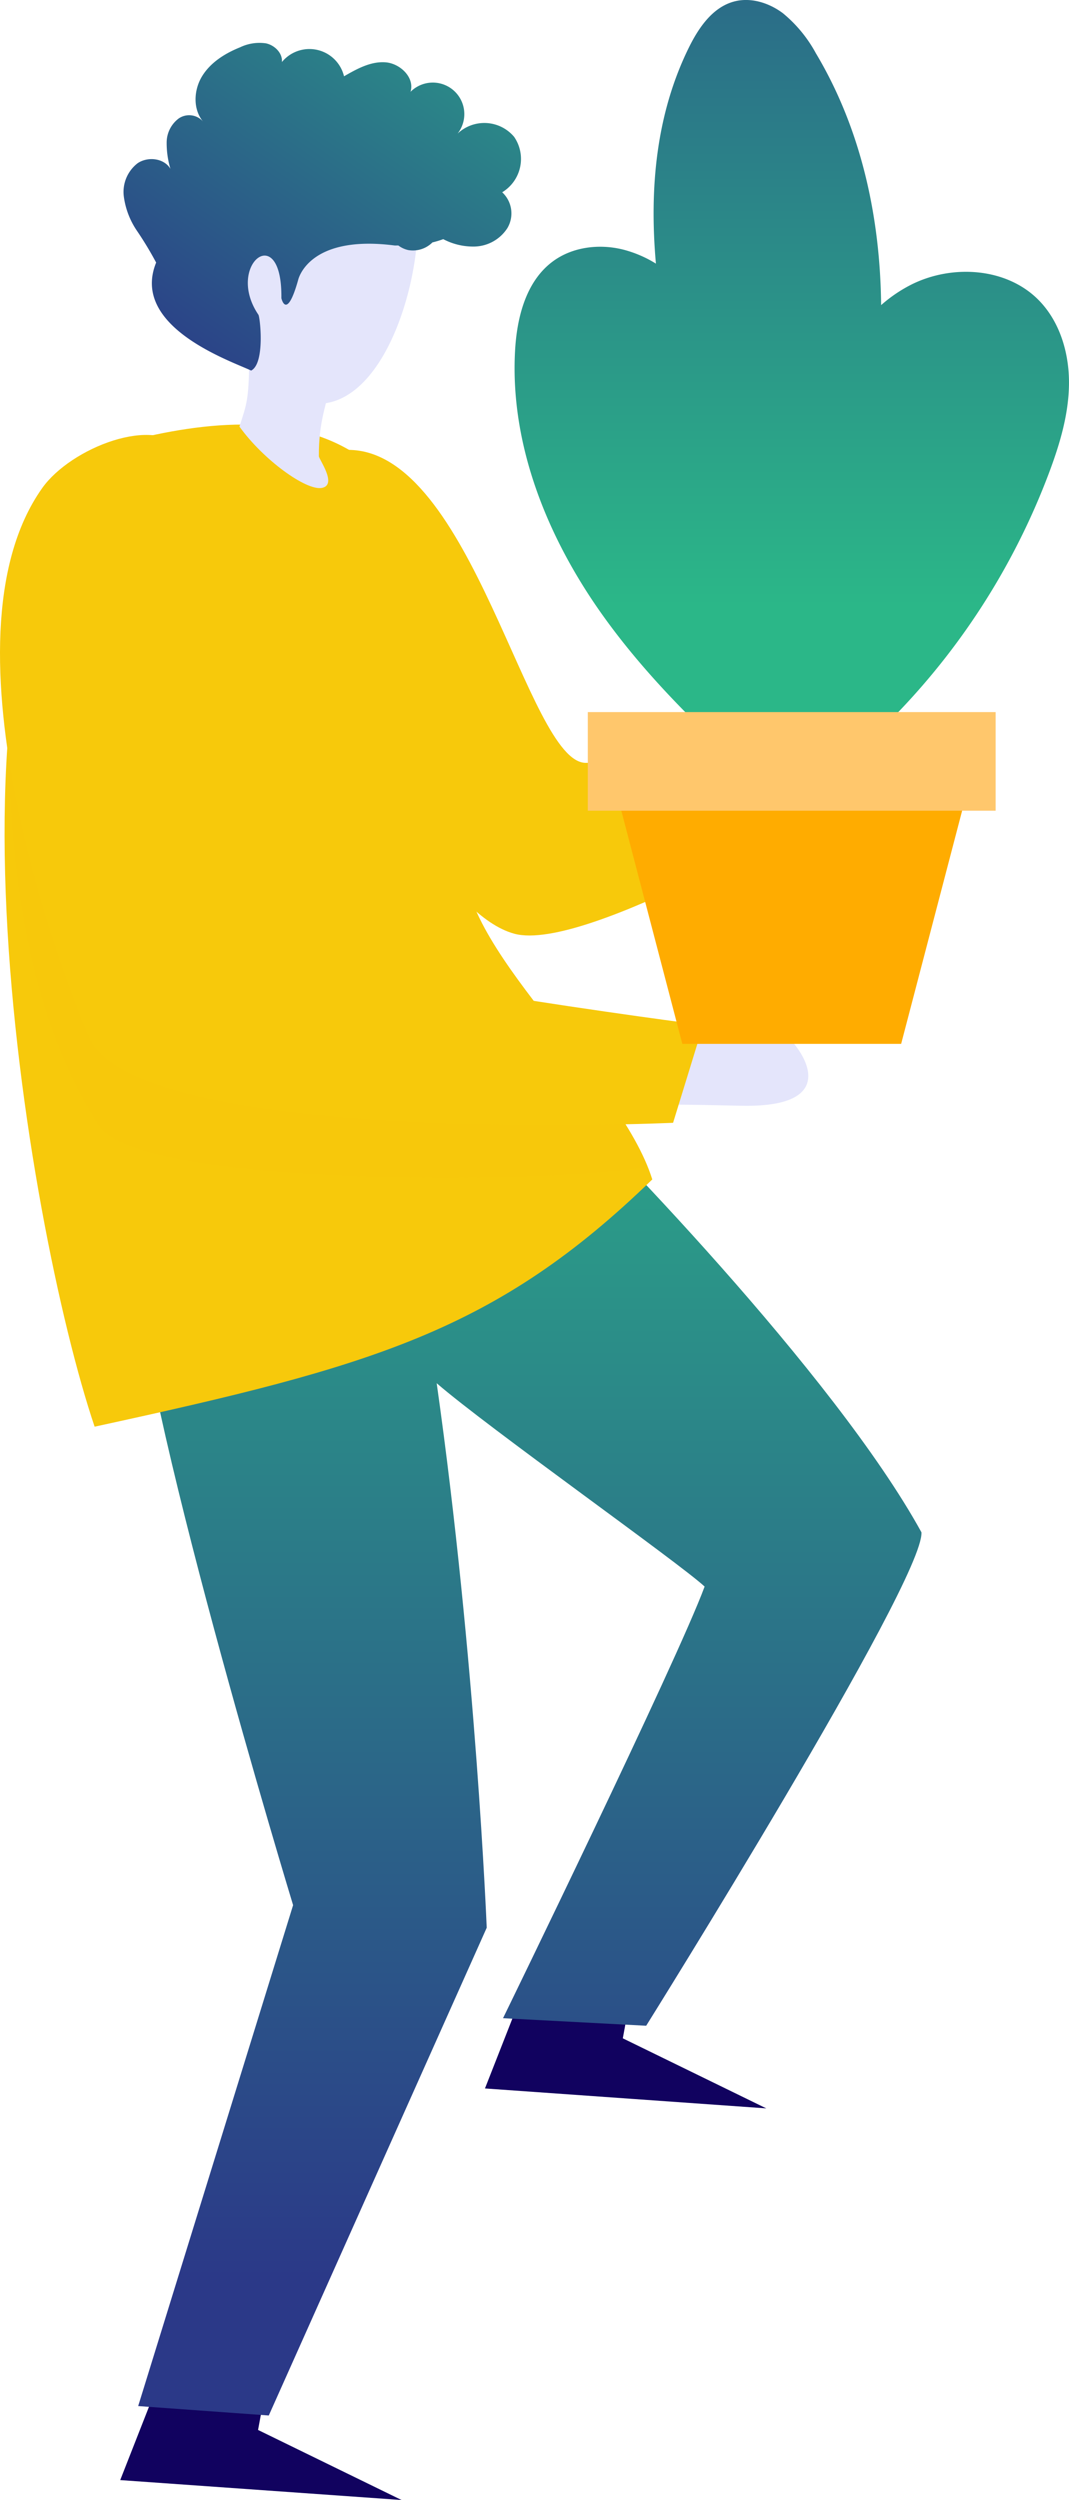 <svg xmlns="http://www.w3.org/2000/svg" xmlns:xlink="http://www.w3.org/1999/xlink" width="232.647" height="543.746" viewBox="0 0 232.647 543.746">
  <defs>
    <linearGradient id="linear-gradient" x1="0.5" y1="0.899" x2="0.5" y2="-0.146" gradientUnits="objectBoundingBox">
      <stop offset="0" stop-color="#2b3988"/>
      <stop offset="1" stop-color="#2bb788"/>
    </linearGradient>
    <linearGradient id="linear-gradient-2" x1="0.024" y1="1.009" x2="1.242" y2="-0.468" xlink:href="#linear-gradient"/>
    <linearGradient id="linear-gradient-3" x1="0.5" y1="-0.502" x2="0.5" y2="0.741" xlink:href="#linear-gradient"/>
  </defs>
  <g id="Group_1710" data-name="Group 1710" transform="translate(-5547.482 -8603.149)">
    <g id="Group_1708" data-name="Group 1708">
      <path id="Path_3042" data-name="Path 3042" d="M5717.855,8767.525c7.788-3.116,11.942-11.443,20.081-10.246,4.468.656,2.613,13.624-4.148,20.673-1.6,1.673-14.274,5.556-14.274,5.556Z" fill="#e4e5fb"/>
      <g id="Group_1707" data-name="Group 1707">
        <path id="Path_3043" data-name="Path 3043" d="M5659.863,9039.965l24.724-1.966-1.561,8.48,31.227,15.237-61.229-4.334Z" fill="#11025f"/>
        <path id="Path_3044" data-name="Path 3044" d="M5580.481,9125.144l24.724-1.966-1.56,8.48,31.227,15.237-61.229-4.333Z" fill="#11025f"/>
        <path id="Path_3045" data-name="Path 3045" d="M5727.967,8753.806s-34.29,15.264-53,15.264c-12.692,0-24.71-68.075-51.726-68.075-2.641,16.56,1.459,31.374-3.216,47.5,10.036,25.642,25.5,53.97,39.393,57.739,15.549,4.222,68.554-27.764,68.554-27.764Z" fill="#f7c90b"/>
        <path id="Path_3046" data-name="Path 3046" d="M5664.439,8836.822c-25.81,7.684-60.425,22.079-87.418,22.481-.05,6-.071,11.9-.029,16.457-.22,28.584,34.277,141.753,34.277,141.753l-33.716,108.949,28.425,2.05,47.43-106.086s-2.338-58.1-10.888-118.43c11.12,9.639,52.576,38.931,58.308,44.225-5.98,16.215-43.873,93.881-43.873,93.881l31.155,1.642s60.549-96.847,59.908-107.321C5729.129,8902.076,5678.319,8849.922,5664.439,8836.822Z" fill="url(#linear-gradient)"/>
        <path id="Path_3047" data-name="Path 3047" d="M5648.606,8788.679c-4.865,1.649-11.383-1.969-9.385-8.265,8.109-25.579,2.536-65.184-11.27-76.328-14.841-11.978-36.176-9.24-53.071-4.9-45.416,30.864-21.588,170.525-6.806,214.263,60.339-13.1,87.32-20.724,121.368-53.778C5682.357,8837.043,5646.171,8808.683,5648.606,8788.679Z" fill="#f7c90b"/>
        <path id="Path_3048" data-name="Path 3048" d="M5634.22,8822.922c-59.327,2.039-61.211-45.021-85.154-57.076.986,7.91-.283,50.778,19.84,82.012,9.306,14.443,105.817,12.419,119.458,9-3.909-9.65-12.416-20.2-20.571-30.624C5656.672,8825.853,5645.636,8822.529,5634.22,8822.922Z" fill="#f7c90b" opacity="0.47" style="mix-blend-mode: multiply;isolation: isolate"/>
        <path id="Path_3049" data-name="Path 3049" d="M5601.725,8681.666c-.118,8.509-.552,9.375-2.13,14.267,5.184,7.223,14.549,14.008,17.958,13.332s-.672-6.255-.675-6.878c-.035-7.424,1.465-10.776,3.207-17.994" fill="#e4e5fb"/>
        <path id="Path_3050" data-name="Path 3050" d="M5638.421,8651.863c-.253,19.044-11.858,49.422-31.4,35.662s-21.215-35.877-21.215-35.877S5619.961,8604.939,5638.421,8651.863Z" fill="#e4e5fb"/>
        <path id="Path_3051" data-name="Path 3051" d="M5694.1,8827.621c8.87.573,16.309-4.691,21.459-1.772s17.758,18.368-6.857,17.795-20.305.017-20.305.017Z" fill="#e4e5fb"/>
        <path id="Path_3052" data-name="Path 3052" d="M5587.3,8700.994c-5.9-7.665-24.388-.5-30.637,8.317-23.66,33.386,5.318,108.348,10.167,119.374,10.549,23.988,127.137,18.67,127.137,18.67l6.538-21.249s-90.151-11.6-100.909-19.488C5595.4,8803.544,5608.161,8728.11,5587.3,8700.994Z" fill="#f7c90b"/>
        <path id="Path_3053" data-name="Path 3053" d="M5659.373,8632.913a8.476,8.476,0,0,0-12.316-.693,6.859,6.859,0,0,0-10.234-9.1c.954-3.081-2.23-6.178-5.446-6.418s-6.23,1.428-9.022,3.042a7.747,7.747,0,0,0-13.52-3.1c.172-1.93-1.549-3.638-3.44-4.063a9.749,9.749,0,0,0-5.662.855c-3.274,1.313-6.436,3.291-8.274,6.3s-2.027,7.212.257,9.9a4.014,4.014,0,0,0-5.33-.729,6.553,6.553,0,0,0-2.632,5.1,19.355,19.355,0,0,0,.823,5.869c-1.379-2.331-4.9-2.745-7.144-1.226a7.878,7.878,0,0,0-3.017,7.139,17.3,17.3,0,0,0,2.847,7.524,75.01,75.01,0,0,1,4.2,6.945c-5.718,14.079,16.607,21.516,20.673,23.492,3.065-1.539,1.955-11.6,1.584-12.145-7.339-10.835,5.22-20.744,5-3.6,0,0,1.12,5.023,3.636-3.915,0,0,2.042-9.953,20.9-7.562.321.041.606,0,.92.014a5.592,5.592,0,0,0,2.162,1,6.016,6.016,0,0,0,5.253-1.667,21.341,21.341,0,0,0,2.356-.711,13.971,13.971,0,0,0,6.817,1.609,8.759,8.759,0,0,0,7.15-4.026,6.264,6.264,0,0,0-1.138-7.779A8.475,8.475,0,0,0,5659.373,8632.913Z" fill="url(#linear-gradient-2)"/>
      </g>
    </g>
    <g id="Group_1709" data-name="Group 1709">
      <path id="Path_3054" data-name="Path 3054" d="M5773.531,8668.426c-7-7.111-18.879-7.841-27.787-3.344a31.244,31.244,0,0,0-6.5,4.427c-.2-19.254-4.378-38.35-14.2-54.773a29.4,29.4,0,0,0-7.164-8.7c-3.021-2.272-7-3.533-10.65-2.555-4.641,1.241-7.669,5.646-9.8,9.954-7.171,14.511-8.655,30.771-7.2,47.052a25.582,25.582,0,0,0-7.212-3.074c-5.169-1.273-10.964-.566-15.24,2.605-5.852,4.34-7.813,12.209-8.207,19.483-1.11,20.489,7.078,40.619,18.98,57.335,9.494,13.334,21.264,24.8,33.441,35.8l0,.864c.086-.209.172-.419.257-.628q4.5,4.061,9.046,8.058l-1.339-6.31c9.017-3.428,16.657-9.935,23.358-16.947a152.76,152.76,0,0,0,32.476-51.7c2.331-6.211,4.273-12.685,4.336-19.317S5778.185,8673.153,5773.531,8668.426Zm-55.482,90.174q-.319,3.356-.638,6.711-.378-1.7-.69-3.407Q5717.387,8760.252,5718.049,8758.6Z" fill="url(#linear-gradient-3)"/>
      <path id="Path_3055" data-name="Path 3055" d="M5695.975,8830.188H5743.6l17.1-65.337H5678.87Z" fill="#ffac00"/>
      <rect id="Rectangle_498" data-name="Rectangle 498" width="88.759" height="21.448" transform="translate(5764.165 8779.474) rotate(180)" fill="#ffc76c"/>
    </g>
  </g>
</svg>
